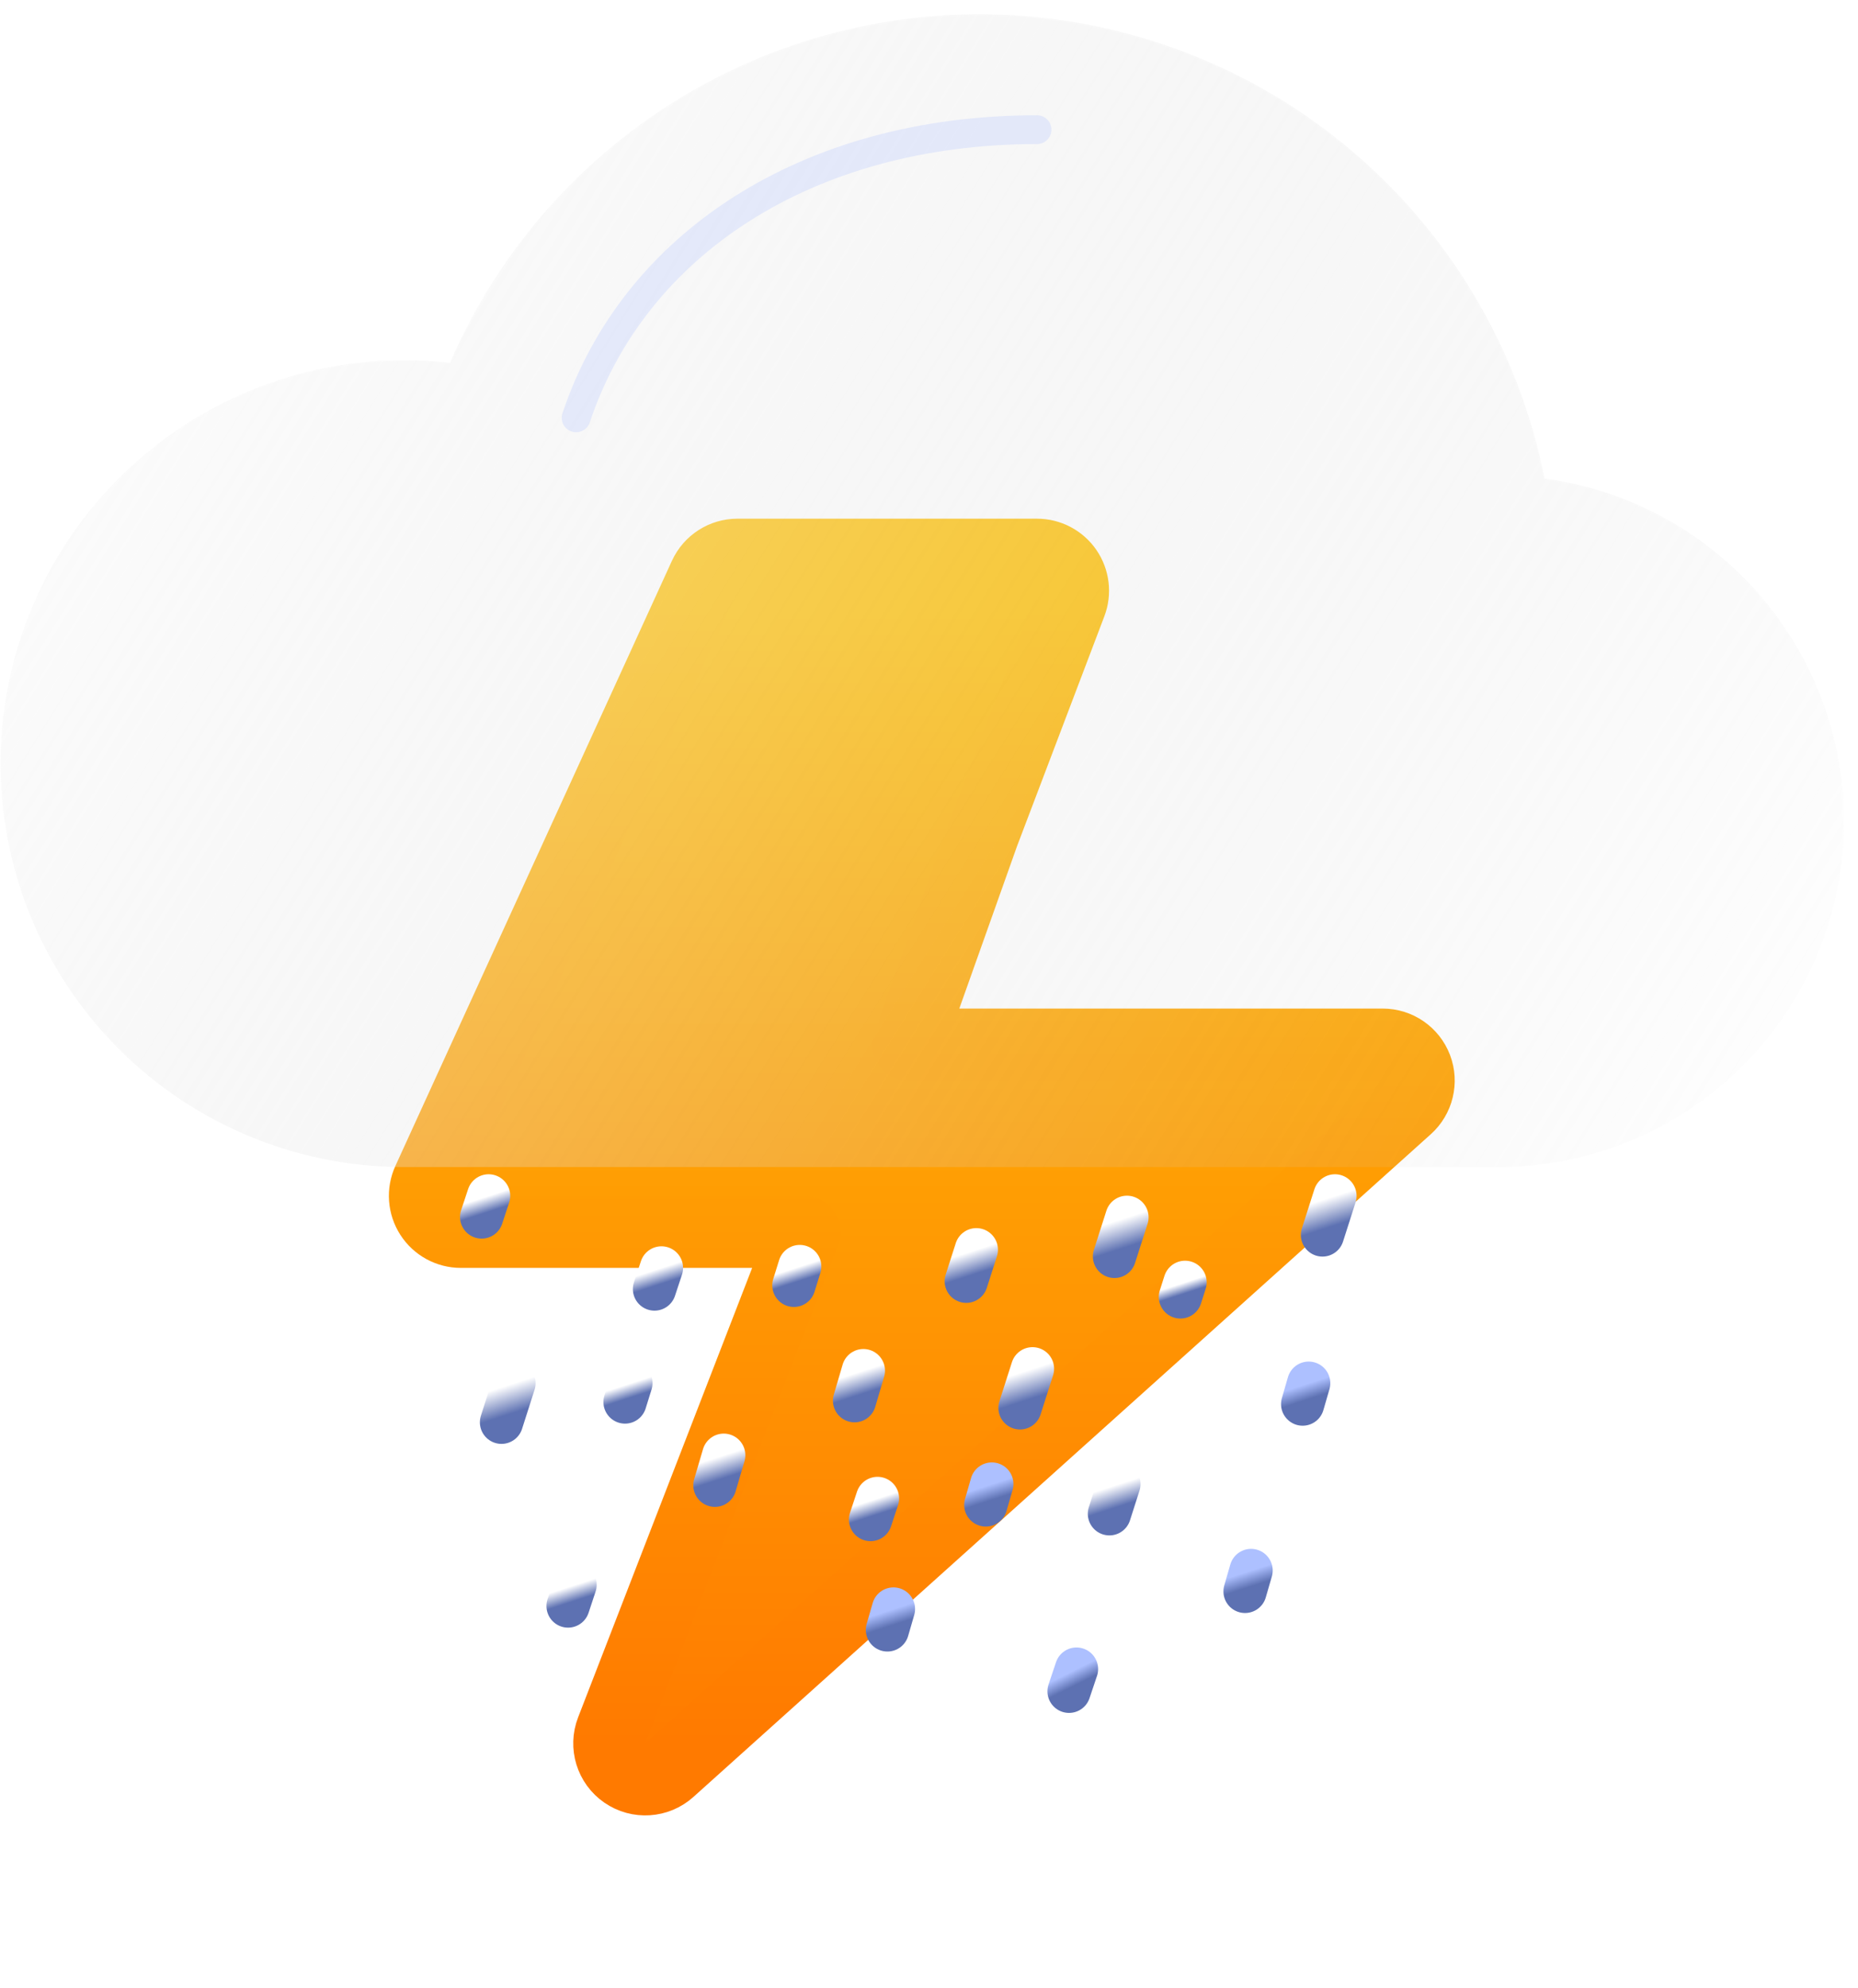 <svg width="129" height="138" viewBox="0 0 129 138" fill="none" xmlns="http://www.w3.org/2000/svg">
<path d="M97.671 76.86C98.441 76.168 98.705 75.072 98.335 74.105C97.964 73.138 97.036 72.5 96 72.5H63.062L68.267 57.863L74.337 41.888C74.629 41.12 74.525 40.257 74.058 39.58C73.591 38.904 72.822 38.5 72 38.5H51.2C50.222 38.5 49.333 39.071 48.926 39.961L29.726 81.96C29.373 82.734 29.437 83.635 29.897 84.351C30.357 85.067 31.149 85.5 32 85.5H55.871L42.469 120.097C42.051 121.176 42.428 122.4 43.38 123.057C44.332 123.714 45.61 123.633 46.471 122.86L97.671 76.86Z" fill="url(#paint0_linear_13_20)" stroke="url(#paint1_linear_13_20)" stroke-width="5" stroke-linecap="round" stroke-linejoin="round"/>
<path d="M45.925 88L45.44 89.467" stroke="url(#paint2_linear_13_20)" stroke-width="3" stroke-linecap="round" stroke-linejoin="round"/>
<path d="M33.925 83L33.44 84.467" stroke="url(#paint3_linear_13_20)" stroke-width="3" stroke-linecap="round" stroke-linejoin="round"/>
<path d="M60.925 104L60.44 105.467" stroke="url(#paint4_linear_13_20)" stroke-width="3" stroke-linecap="round" stroke-linejoin="round"/>
<path d="M39.925 110L39.44 111.467" stroke="url(#paint5_linear_13_20)" stroke-width="3" stroke-linecap="round" stroke-linejoin="round"/>
<path d="M59.944 95.129L59.33 97.217" stroke="url(#paint6_linear_13_20)" stroke-width="3" stroke-linecap="round" stroke-linejoin="round"/>
<path d="M50.249 101L49.635 103.088" stroke="url(#paint7_linear_13_20)" stroke-width="3" stroke-linecap="round" stroke-linejoin="round"/>
<path d="M55.526 87.904L55.119 89.211" stroke="url(#paint8_linear_13_20)" stroke-width="3" stroke-linecap="round" stroke-linejoin="round"/>
<path d="M43.802 96L43.395 97.308" stroke="url(#paint9_linear_13_20)" stroke-width="3" stroke-linecap="round" stroke-linejoin="round"/>
<path d="M67.787 86.738L67.086 88.927" stroke="url(#paint10_linear_13_20)" stroke-width="3" stroke-linecap="round" stroke-linejoin="round"/>
<path d="M78.245 84.488L77.377 87.202" stroke="url(#paint11_linear_13_20)" stroke-width="3" stroke-linecap="round" stroke-linejoin="round"/>
<path d="M92.686 83L91.818 85.714" stroke="url(#paint12_linear_13_20)" stroke-width="3" stroke-linecap="round" stroke-linejoin="round"/>
<path d="M71.686 95L70.818 97.714" stroke="url(#paint13_linear_13_20)" stroke-width="3" stroke-linecap="round" stroke-linejoin="round"/>
<path d="M35.686 96L34.818 98.714" stroke="url(#paint14_linear_13_20)" stroke-width="3" stroke-linecap="round" stroke-linejoin="round"/>
<path d="M77.686 103L77.025 105.066" stroke="url(#paint15_linear_13_20)" stroke-width="3" stroke-linecap="round" stroke-linejoin="round"/>
<path d="M82.279 89L81.955 90.015" stroke="url(#paint16_linear_13_20)" stroke-width="3" stroke-linecap="round" stroke-linejoin="round"/>
<path d="M62.032 111.674L61.612 113.126" stroke="url(#paint17_linear_13_20)" stroke-width="3" stroke-linecap="round" stroke-linejoin="round"/>
<path d="M68.862 103L68.442 104.452" stroke="url(#paint18_linear_13_20)" stroke-width="3" stroke-linecap="round" stroke-linejoin="round"/>
<path d="M90.862 96L90.442 97.452" stroke="url(#paint19_linear_13_20)" stroke-width="3" stroke-linecap="round" stroke-linejoin="round"/>
<path d="M86.862 109L86.442 110.452" stroke="url(#paint20_linear_13_20)" stroke-width="3" stroke-linecap="round" stroke-linejoin="round"/>
<path d="M74.741 115.844L74.223 117.386" stroke="url(#paint21_linear_13_20)" stroke-width="3" stroke-linecap="round" stroke-linejoin="round"/>
<g filter="url(#filter0_b_13_20)">
<path d="M94.976 11.46C101.28 17.218 105.577 24.841 107.239 33.216C113.273 34.031 118.771 37.109 122.621 41.827C126.47 46.544 128.383 52.549 127.971 58.624C127.559 64.699 124.854 70.39 120.402 74.545C115.951 78.7 110.087 81.007 103.999 81H27.999C24.188 80.994 20.419 80.211 16.922 78.698C13.425 77.184 10.274 74.973 7.661 72.2C5.049 69.426 3.029 66.149 1.727 62.568C0.425 58.987 -0.132 55.178 0.089 51.374C0.311 47.57 1.306 43.851 3.015 40.445C4.723 37.039 7.109 34.018 10.026 31.567C12.943 29.115 16.329 27.284 19.978 26.187C23.627 25.089 27.461 24.748 31.247 25.184C34.622 17.342 40.418 10.785 47.786 6.472C55.155 2.16 63.71 0.317 72.201 1.215C80.691 2.112 88.672 5.702 94.976 11.46Z" fill="url(#paint22_linear_13_20)"/>
<path d="M107.19 33.226L107.197 33.261L107.232 33.266C113.253 34.079 118.741 37.151 122.582 41.859C126.424 46.566 128.332 52.558 127.921 58.62C127.51 64.683 124.81 70.362 120.368 74.508C115.927 78.654 110.075 80.957 103.999 80.95H27.999C24.195 80.944 20.433 80.162 16.942 78.652C13.451 77.141 10.306 74.934 7.698 72.165C5.09 69.397 3.074 66.125 1.774 62.551C0.475 58.976 -0.082 55.174 0.139 51.377C0.36 47.58 1.354 43.867 3.059 40.468C4.765 37.068 7.146 34.052 10.058 31.605C12.97 29.157 16.35 27.33 19.992 26.235C23.635 25.139 27.462 24.799 31.241 25.234L31.278 25.238L31.293 25.204C34.664 17.372 40.452 10.823 47.812 6.515C55.171 2.208 63.715 0.368 72.195 1.264C80.675 2.161 88.646 5.746 94.942 11.497C101.239 17.248 105.53 24.862 107.19 33.226Z" stroke="url(#paint23_linear_13_20)" stroke-opacity="0.15" stroke-width="0.1"/>
</g>
<path d="M40 29C44 17 56 9 72 9" stroke="#B0C3FF" stroke-opacity="0.28" stroke-width="2" stroke-linecap="round"/>
<defs>
<filter id="filter0_b_13_20" x="-15.958" y="-15.007" width="159.984" height="112.007" filterUnits="userSpaceOnUse" color-interpolation-filters="sRGB">
<feFlood flood-opacity="0" result="BackgroundImageFix"/>
<feGaussianBlur in="BackgroundImage" stdDeviation="8"/>
<feComposite in2="SourceAlpha" operator="in" result="effect1_backgroundBlur_13_20"/>
<feBlend mode="normal" in="SourceGraphic" in2="effect1_backgroundBlur_13_20" result="shape"/>
</filter>
<linearGradient id="paint0_linear_13_20" x1="63.472" y1="42.362" x2="63.472" y2="122.362" gradientUnits="userSpaceOnUse">
<stop stop-color="#FFC107"/>
<stop offset="1" stop-color="#FF7A00"/>
</linearGradient>
<linearGradient id="paint1_linear_13_20" x1="64" y1="41" x2="64" y2="121" gradientUnits="userSpaceOnUse">
<stop stop-color="#FFC107"/>
<stop offset="1" stop-color="#FF7A00"/>
</linearGradient>
<linearGradient id="paint2_linear_13_20" x1="45.462" y1="88.15" x2="45.847" y2="89.335" gradientUnits="userSpaceOnUse">
<stop stop-color="white"/>
<stop offset="0.844" stop-color="#5D71B2"/>
</linearGradient>
<linearGradient id="paint3_linear_13_20" x1="33.462" y1="83.15" x2="33.847" y2="84.335" gradientUnits="userSpaceOnUse">
<stop stop-color="white"/>
<stop offset="0.844" stop-color="#5D71B2"/>
</linearGradient>
<linearGradient id="paint4_linear_13_20" x1="60.462" y1="104.15" x2="60.847" y2="105.335" gradientUnits="userSpaceOnUse">
<stop stop-color="white"/>
<stop offset="0.844" stop-color="#5D71B2"/>
</linearGradient>
<linearGradient id="paint5_linear_13_20" x1="39.462" y1="110.15" x2="39.847" y2="111.335" gradientUnits="userSpaceOnUse">
<stop stop-color="white"/>
<stop offset="0.844" stop-color="#5D71B2"/>
</linearGradient>
<linearGradient id="paint6_linear_13_20" x1="59.319" y1="95.332" x2="59.873" y2="97.041" gradientUnits="userSpaceOnUse">
<stop stop-color="white"/>
<stop offset="0.844" stop-color="#5D71B2"/>
</linearGradient>
<linearGradient id="paint7_linear_13_20" x1="49.624" y1="101.202" x2="50.178" y2="102.912" gradientUnits="userSpaceOnUse">
<stop stop-color="white"/>
<stop offset="0.844" stop-color="#5D71B2"/>
</linearGradient>
<linearGradient id="paint8_linear_13_20" x1="55.125" y1="88.034" x2="55.47" y2="89.098" gradientUnits="userSpaceOnUse">
<stop stop-color="white"/>
<stop offset="0.844" stop-color="#5D71B2"/>
</linearGradient>
<linearGradient id="paint9_linear_13_20" x1="43.401" y1="96.13" x2="43.746" y2="97.194" gradientUnits="userSpaceOnUse">
<stop stop-color="white"/>
<stop offset="0.844" stop-color="#5D71B2"/>
</linearGradient>
<linearGradient id="paint10_linear_13_20" x1="67.107" y1="86.959" x2="67.682" y2="88.734" gradientUnits="userSpaceOnUse">
<stop stop-color="white"/>
<stop offset="0.844" stop-color="#5D71B2"/>
</linearGradient>
<linearGradient id="paint11_linear_13_20" x1="77.403" y1="84.761" x2="78.116" y2="86.963" gradientUnits="userSpaceOnUse">
<stop stop-color="white"/>
<stop offset="0.844" stop-color="#5D71B2"/>
</linearGradient>
<linearGradient id="paint12_linear_13_20" x1="91.843" y1="83.273" x2="92.556" y2="85.475" gradientUnits="userSpaceOnUse">
<stop stop-color="white"/>
<stop offset="0.844" stop-color="#5D71B2"/>
</linearGradient>
<linearGradient id="paint13_linear_13_20" x1="70.843" y1="95.273" x2="71.556" y2="97.475" gradientUnits="userSpaceOnUse">
<stop stop-color="white"/>
<stop offset="0.844" stop-color="#5D71B2"/>
</linearGradient>
<linearGradient id="paint14_linear_13_20" x1="34.843" y1="96.273" x2="35.556" y2="98.475" gradientUnits="userSpaceOnUse">
<stop stop-color="white"/>
<stop offset="0.844" stop-color="#5D71B2"/>
</linearGradient>
<linearGradient id="paint15_linear_13_20" x1="77.044" y1="103.208" x2="77.587" y2="104.884" gradientUnits="userSpaceOnUse">
<stop stop-color="white"/>
<stop offset="0.844" stop-color="#5D71B2"/>
</linearGradient>
<linearGradient id="paint16_linear_13_20" x1="81.964" y1="89.102" x2="82.231" y2="89.925" gradientUnits="userSpaceOnUse">
<stop stop-color="white"/>
<stop offset="0.844" stop-color="#5D71B2"/>
</linearGradient>
<linearGradient id="paint17_linear_13_20" x1="61.601" y1="111.813" x2="61.987" y2="113.004" gradientUnits="userSpaceOnUse">
<stop stop-color="#ADC0FF"/>
<stop offset="0.844" stop-color="#5D71B2"/>
</linearGradient>
<linearGradient id="paint18_linear_13_20" x1="68.431" y1="103.14" x2="68.817" y2="104.331" gradientUnits="userSpaceOnUse">
<stop stop-color="#ADC0FF"/>
<stop offset="0.844" stop-color="#5D71B2"/>
</linearGradient>
<linearGradient id="paint19_linear_13_20" x1="90.431" y1="96.14" x2="90.817" y2="97.331" gradientUnits="userSpaceOnUse">
<stop stop-color="#ADC0FF"/>
<stop offset="0.844" stop-color="#5D71B2"/>
</linearGradient>
<linearGradient id="paint20_linear_13_20" x1="86.431" y1="109.14" x2="86.817" y2="110.331" gradientUnits="userSpaceOnUse">
<stop stop-color="#ADC0FF"/>
<stop offset="0.844" stop-color="#5D71B2"/>
</linearGradient>
<linearGradient id="paint21_linear_13_20" x1="74.226" y1="116.1" x2="74.738" y2="117.13" gradientUnits="userSpaceOnUse">
<stop stop-color="#ADC0FF"/>
<stop offset="0.844" stop-color="#5D71B2"/>
</linearGradient>
<linearGradient id="paint22_linear_13_20" x1="-0.001" y1="1" x2="127.999" y2="81" gradientUnits="userSpaceOnUse">
<stop stop-color="white" stop-opacity="0.56"/>
<stop offset="1" stop-color="#C4C4C4" stop-opacity="0"/>
</linearGradient>
<linearGradient id="paint23_linear_13_20" x1="64.034" y1="0.993" x2="64.034" y2="81" gradientUnits="userSpaceOnUse">
<stop stop-color="white"/>
<stop offset="1" stop-color="white" stop-opacity="0"/>
</linearGradient>
</defs>
</svg>
